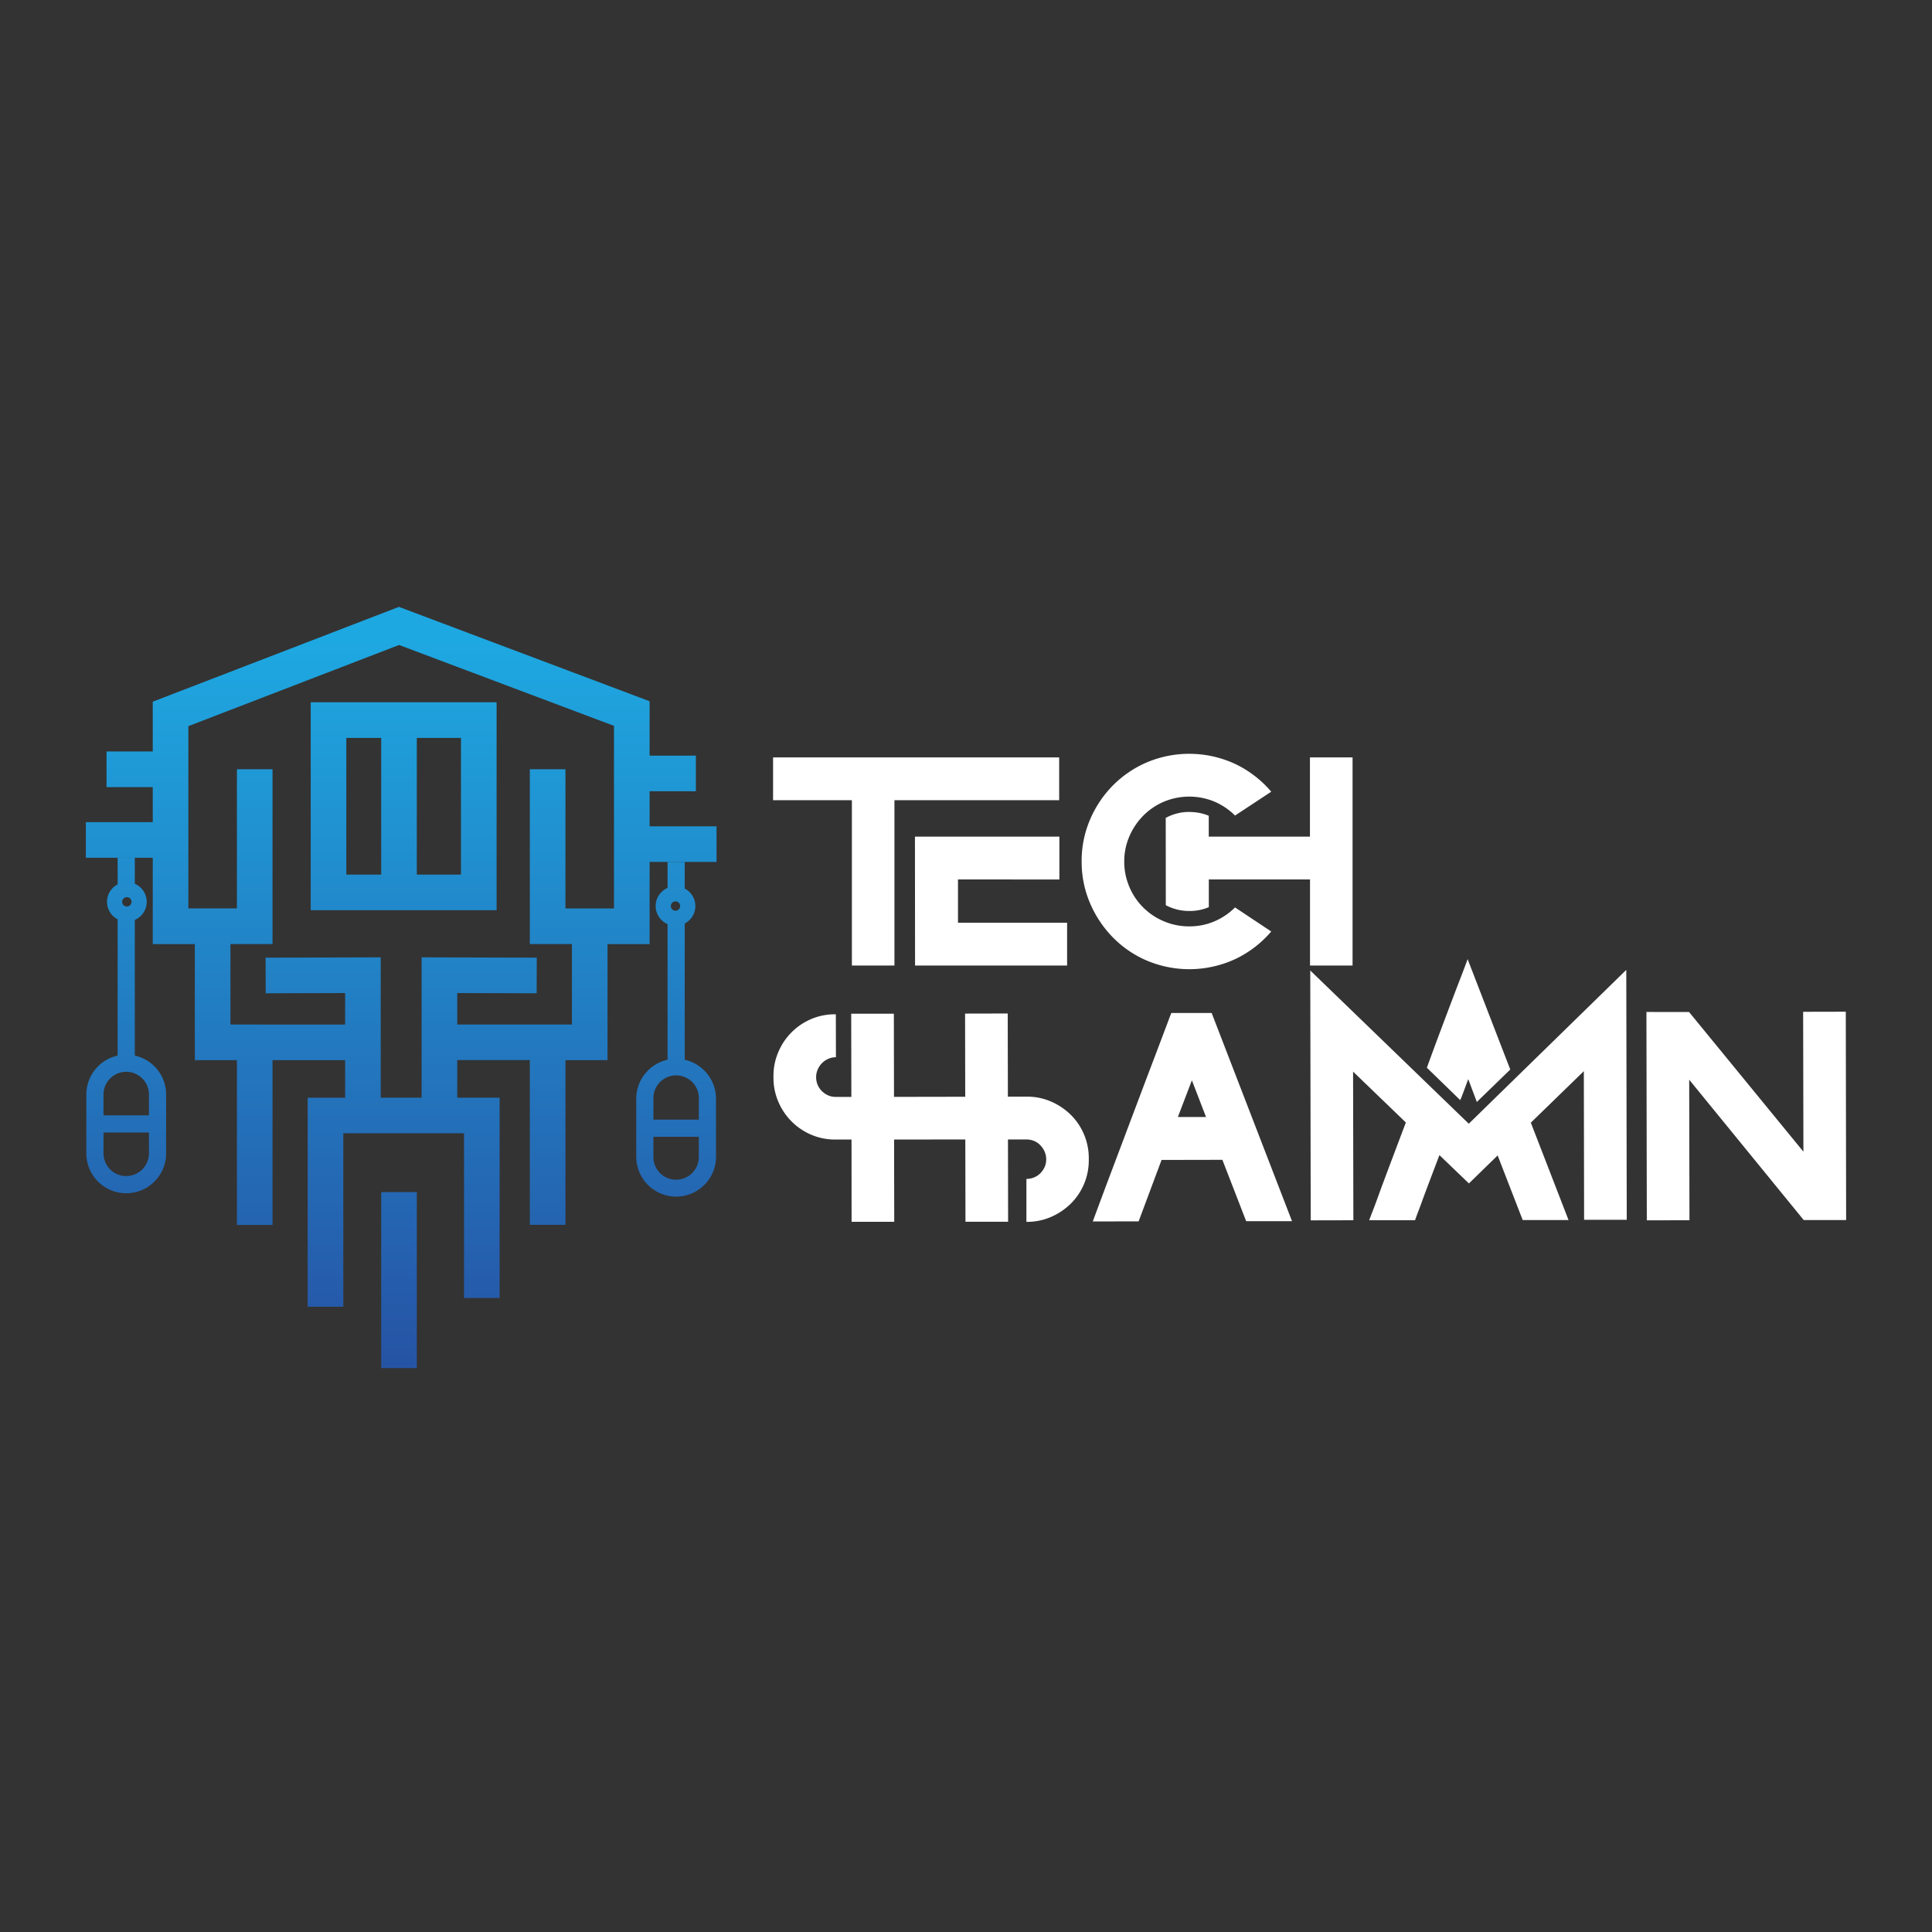<svg id="Layer_1" data-name="Layer 1" xmlns="http://www.w3.org/2000/svg" xmlns:xlink="http://www.w3.org/1999/xlink" viewBox="0 0 1080 1080"><rect x="0" y="0" width="1080" height="1080" fill="#333333" stroke="none"/><defs><style>.cls-1{fill:#fff;}.cls-2{fill:url(#Degradado_sin_nombre_3);}.cls-3{fill:url(#Degradado_sin_nombre_3-2);}.cls-4{fill:url(#Degradado_sin_nombre_3-3);}.cls-5{fill:url(#Degradado_sin_nombre_3-4);}.cls-6{fill:url(#Degradado_sin_nombre_3-5);}</style><linearGradient id="Degradado_sin_nombre_3" x1="225.65" y1="350.21" x2="225.65" y2="760.06" gradientUnits="userSpaceOnUse"><stop offset="0.02" stop-color="#1ea8e1"/><stop offset="1" stop-color="#2654a5"/></linearGradient><linearGradient id="Degradado_sin_nombre_3-2" x1="223.04" y1="350.21" x2="223.04" y2="760.06" xlink:href="#Degradado_sin_nombre_3"/><linearGradient id="Degradado_sin_nombre_3-3" x1="70.56" y1="350.21" x2="70.56" y2="760.06" xlink:href="#Degradado_sin_nombre_3"/><linearGradient id="Degradado_sin_nombre_3-4" x1="224.26" y1="350.21" x2="224.26" y2="760.06" xlink:href="#Degradado_sin_nombre_3"/><linearGradient id="Degradado_sin_nombre_3-5" x1="377.97" y1="350.21" x2="377.97" y2="760.06" xlink:href="#Degradado_sin_nombre_3"/></defs><path class="cls-1" d="M432.15,447.33V423.39H592.08v23.94H500v92.41H476.21V447.33Zm79.31,20.36H592.2v23.94H535.52V515.8h61v23.94h-85Z"/><path class="cls-1" d="M604.65,481.51a58.41,58.41,0,0,1,4.74-23.46,61.18,61.18,0,0,1,12.86-19.12,60.15,60.15,0,0,1,19.08-12.86,61,61,0,0,1,49.18,1,60.6,60.6,0,0,1,20.12,15.5L690.39,455.9a36.58,36.58,0,0,0-11.55-7.8,36.74,36.74,0,0,0-28.23.06A36,36,0,0,0,639.06,456a37.45,37.45,0,0,0-7.74,11.53,35.14,35.14,0,0,0-2.86,14.09,35.61,35.61,0,0,0,2.86,14.15A35.87,35.87,0,0,0,650.61,515a35.71,35.71,0,0,0,14.18,2.85,35.32,35.32,0,0,0,14.05-2.8,36.41,36.41,0,0,0,11.55-7.8l20.24,13.46a60.5,60.5,0,0,1-20.12,15.42,61.14,61.14,0,0,1-49.18.95,59.34,59.34,0,0,1-19.08-12.92A62,62,0,0,1,609.39,505,58.48,58.48,0,0,1,604.65,481.51Zm47-24.3a27.45,27.45,0,0,1,12.5-3.33,36.07,36.07,0,0,1,5.9.47,26.4,26.4,0,0,1,5.65,1.67v11.67h56.57v-44.3h23.82V539.74H732.31V491.63H675.74v15.48a27.19,27.19,0,0,1-10.83,2.14A27.84,27.84,0,0,1,651.69,506Z"/><path class="cls-1" d="M453.54,634.34A34.65,34.65,0,0,1,435.15,616a33.43,33.43,0,0,1-2.77-13.46v-1a33.44,33.44,0,0,1,2.72-13.47,34.58,34.58,0,0,1,18.32-18.39A33.44,33.44,0,0,1,466.89,567h.35l.05,24a10.29,10.29,0,0,0-4.29.91,11.3,11.3,0,0,0-5.89,5.94,10.73,10.73,0,0,0-.89,4.31,11.16,11.16,0,0,0,.84,4.26,10.73,10.73,0,0,0,2.34,3.47,11.33,11.33,0,0,0,3.46,2.39,10,10,0,0,0,4.23.89h8.82l-.08-46.5,23.84,0,.08,46.49,39.82-.07-.09-46.49,23.85-.05.08,46.49,10.64,0a33.21,33.21,0,0,1,13.45,2.72,36.18,36.18,0,0,1,11,7.35,34.09,34.09,0,0,1,10.14,24.38v.95a34.07,34.07,0,0,1-10.08,24.42,36.46,36.46,0,0,1-11,7.4,33.34,33.34,0,0,1-13.43,2.76h-.36l0-24a11.27,11.27,0,0,0,4.29-.84,10.59,10.59,0,0,0,3.51-2.34,11.66,11.66,0,0,0,2.38-3.46,10.32,10.32,0,0,0,.88-4.35,10.44,10.44,0,0,0-.9-4.29,12.15,12.15,0,0,0-2.39-3.57,10.29,10.29,0,0,0-3.52-2.38,11.07,11.07,0,0,0-4.29-.82H563.46l.08,46-23.84,0-.09-46L499.8,637l.08,46-23.84,0L476,637H467A33.48,33.48,0,0,1,453.54,634.34Z"/><path class="cls-1" d="M610.87,682.8q.35-.94,2.31-6.26t5-13.42q3.09-8.11,6.88-18.25t7.77-20.64q4-10.5,7.77-20.58t6.88-18.13q3.09-8.06,5-13.24t2.32-6l22.53,0,44.92,116.38-25.63,0-13.3-34.31-34,.07L636.5,682.75Zm55.4-78.9-7.83,20.52,15.74,0Z"/><path class="cls-1" d="M732.44,542.51l88.61,85.66,88.05-86,.26,139.71-23.84,0-.15-83.09-29.63,28.79L876.82,682l-25.63,0-14-36.1-16.06,15.65-16.48-15.83q-2.73,7.17-5.16,13.6t-4.33,11.58q-1.07,3-2.14,5.78t-2,5.43l-25.63,0q.24-.72,2-5.25T771.77,665q2.72-7.34,6.34-16.94t7.77-20.58l-29.5-28.44.16,83.09-23.84.05Zm65.19,54.35q3.55-9.78,7-19t6.47-17.18q3-7.93,5.45-14.26t3.86-10.26l23.84,61.71L825.56,616l-4.8-12.74c-1.5,4-2.59,7-3.26,8.7a30.76,30.76,0,0,1-1.24,3Z"/><path class="cls-1" d="M944.19,565.72l63.93,78.08-.15-78.2,23.84-.05L1032,682l-23.73,0-64-78.44.15,78.56-23.84.05-.22-116.47Z"/><path class="cls-2" d="M173.69,508.81H277.6V392.58H173.69Zm84-19.91H233V412.49h24.69ZM193.6,412.49h19.49V488.9H193.6Z"/><rect class="cls-3" x="213.09" y="666.39" width="19.91" height="98.37"/><path class="cls-4" d="M75.36,590.09V514.24a11,11,0,0,0,0-20.21V479.48h-9.6v14.89a11,11,0,0,0,0,19.53v76.19a22.34,22.34,0,0,0-17.5,21.77v32.87a22.3,22.3,0,0,0,44.6,0V611.86a22.27,22.27,0,0,0-17.5-21.77Zm-7.07-86a2.61,2.61,0,0,1,1-2,2.67,2.67,0,0,1,1.63-.58,2.3,2.3,0,0,1,.95.19,2.6,2.6,0,0,1,0,4.85,2.3,2.3,0,0,1-.95.19,2.67,2.67,0,0,1-1.63-.58A2.59,2.59,0,0,1,68.29,504.14Zm-10.43,129h25.4v11.64a12.7,12.7,0,0,1-25.4,0Zm25.4-9.6H57.86V611.86a12.7,12.7,0,0,1,21.68-9,12.58,12.58,0,0,1,3.72,9Z"/><path class="cls-5" d="M363.14,461.92v-19.6H389V422.41H363.14V392L223,339.25l-137.61,53v27.82H59.55V440H85.39v19.59H48v19.91H85.39v48.27h23.52v64.89h23.53v92.08h19.9V592.64h40.59v21H172V730.48h19.91v-97h67.47V725.6h19.91v-112H255.6v-21h40.58v92.08h19.91V592.64h23.52V527.75h23.53V481.82h37.41v-19.9Zm-19.91,45.92H316.09V430H296.18v97.72h23.53v45H255.6V555.12l44.4.13.06-19.91-64.37-.18v78.45H212.83V535.16l-64.36.18.06,19.91,44.4-.13v17.61H128.82v-45h23.52V430h-19.9v77.81H105.3V405.92l117.78-45.37,120.15,45.21Z"/><path class="cls-6" d="M382.77,592.43V516.24a11,11,0,0,0,0-19.53V481.83h-9.6v14.54a11,11,0,0,0,0,20.21v75.85a22.27,22.27,0,0,0-17.5,21.77v32.88a22.3,22.3,0,0,0,44.59,0V614.2A22.33,22.33,0,0,0,382.77,592.43ZM375,506.48a2.62,2.62,0,0,1,1.66-2.43,2.51,2.51,0,0,1,.95-.18,2.61,2.61,0,0,1,0,5.22,2.34,2.34,0,0,1-.95-.19A2.59,2.59,0,0,1,375,506.48Zm-9.75,129h25.39v11.64a12.7,12.7,0,0,1-25.39,0Zm25.39-9.6H365.27V614.2a12.7,12.7,0,1,1,25.39,0Z"/></svg>